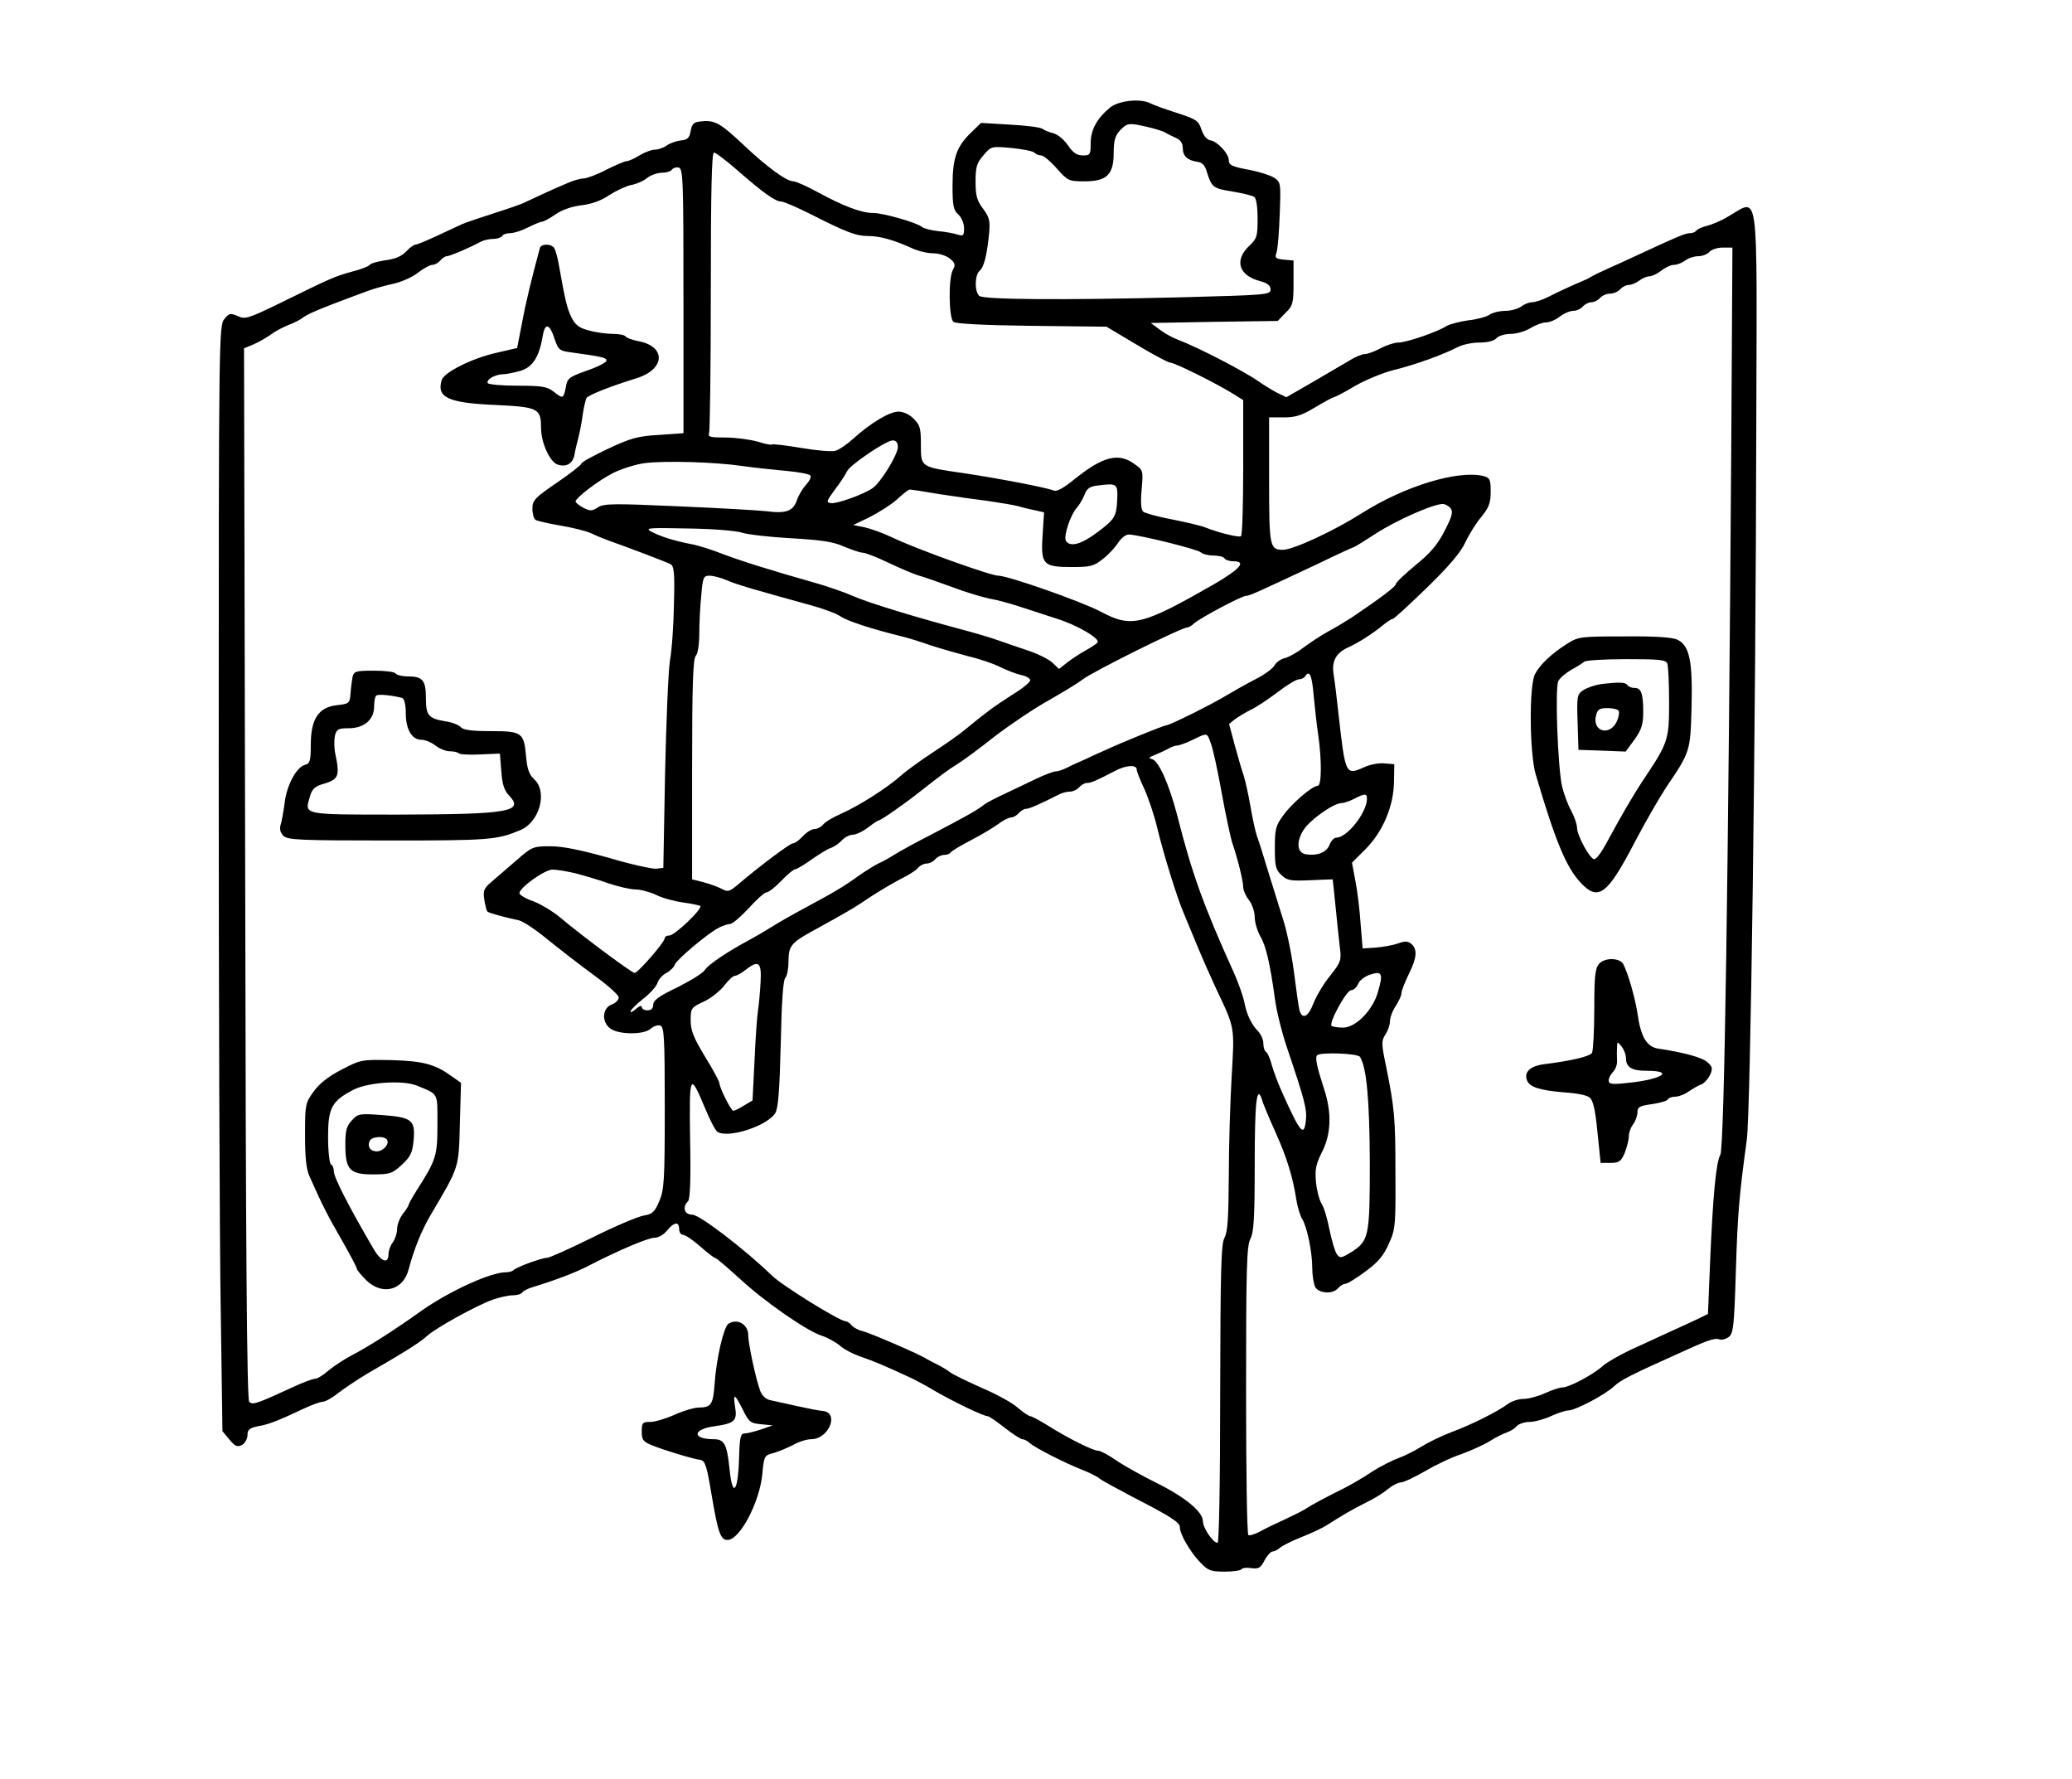 <?xml version="1.0" standalone="no"?>
<!DOCTYPE svg PUBLIC "-//W3C//DTD SVG 20010904//EN"
 "http://www.w3.org/TR/2001/REC-SVG-20010904/DTD/svg10.dtd">
<svg version="1.0" xmlns="http://www.w3.org/2000/svg"
 width="720pt" height="618pt" viewBox="0 0 720 618"
 preserveAspectRatio="xMidYMid meet">

<g transform="translate(0,618) scale(0.1,-0.1)"
fill="#000000" stroke="none">
<path d="M3857 5806 c-45 -37 -67 -77 -67 -123 0 -40 -2 -43 -27 -43 -21 0
-34 9 -52 35 -13 20 -36 38 -50 42 -14 3 -31 10 -38 15 -7 6 -58 12 -113 15
l-101 6 -35 -34 c-50 -48 -64 -88 -64 -184 0 -69 3 -85 20 -100 11 -10 20 -31
20 -48 0 -26 -3 -28 -22 -22 -13 4 -43 10 -68 12 -25 3 -50 9 -57 15 -18 15
-134 48 -168 48 -42 0 -104 24 -189 70 -40 22 -80 40 -89 40 -24 0 -94 51
-177 130 -78 73 -97 84 -146 78 -23 -2 -30 -9 -34 -33 -4 -24 -11 -31 -35 -33
-16 -2 -38 -10 -49 -18 -11 -8 -30 -14 -41 -14 -11 0 -35 -9 -53 -20 -18 -11
-38 -20 -45 -20 -6 0 -39 -14 -71 -30 -32 -17 -68 -30 -78 -30 -11 0 -36 -7
-56 -16 -43 -18 -119 -53 -146 -66 -10 -6 -60 -23 -110 -39 -50 -16 -100 -33
-111 -38 -11 -5 -50 -23 -86 -40 -36 -17 -70 -31 -76 -31 -5 0 -20 -11 -32
-24 -15 -16 -38 -26 -71 -30 -27 -4 -52 -11 -55 -16 -3 -5 -31 -16 -63 -24
-61 -17 -72 -22 -253 -111 -107 -52 -118 -55 -143 -43 -26 11 -30 10 -47 -11
-18 -23 -19 -69 -19 -1520 0 -824 3 -1688 7 -1921 l6 -422 24 -29 c20 -24 28
-27 44 -19 10 6 19 21 19 34 0 19 7 25 36 31 37 6 70 19 159 61 28 13 57 24
66 24 9 0 34 14 55 31 22 17 66 46 99 66 132 76 185 110 207 130 29 28 176
109 231 128 23 8 54 15 69 15 15 0 29 4 33 10 3 5 20 14 38 19 79 24 152 52
195 75 101 52 204 96 227 96 13 0 32 11 43 25 24 30 42 32 42 5 0 -11 6 -20
14 -20 7 0 34 -18 59 -40 25 -22 48 -40 52 -40 4 0 41 -32 83 -70 87 -81 233
-182 286 -200 20 -6 49 -22 65 -35 15 -14 50 -31 77 -40 43 -15 70 -26 174
-74 14 -7 52 -27 85 -47 67 -38 163 -84 177 -84 5 0 31 -18 59 -40 28 -22 56
-40 62 -40 6 0 18 -6 26 -14 20 -17 122 -69 181 -92 25 -10 52 -23 60 -30 8
-7 60 -35 115 -64 136 -70 165 -89 165 -106 0 -24 36 -86 70 -121 27 -29 37
-33 85 -33 30 0 56 4 59 8 3 5 18 7 35 4 25 -3 32 1 45 27 9 17 22 31 28 31 6
0 19 6 27 14 9 7 43 24 76 37 33 13 71 31 85 40 55 35 87 54 135 78 28 13 63
35 78 48 16 13 36 23 45 23 10 0 47 18 84 39 37 22 94 49 128 60 33 12 77 32
98 45 20 13 47 26 59 30 11 4 27 13 33 21 7 8 27 15 44 15 17 0 51 9 75 20 24
11 51 20 61 20 24 0 129 55 160 85 23 21 54 37 223 113 98 45 126 55 141 49 8
-3 22 0 33 8 16 12 19 35 25 227 6 204 12 268 38 458 13 100 31 1395 33 2489
2 851 12 780 -101 717 -23 -14 -56 -27 -72 -31 -16 -4 -32 -11 -35 -16 -4 -5
-13 -9 -22 -9 -16 0 -40 -10 -163 -67 -41 -19 -95 -44 -120 -55 -25 -11 -52
-24 -60 -29 -8 -5 -22 -12 -30 -15 -27 -11 -84 -37 -121 -56 -20 -10 -45 -18
-55 -18 -11 0 -28 -7 -38 -15 -11 -8 -36 -15 -56 -15 -19 0 -44 -6 -55 -14
-11 -7 -44 -16 -74 -19 -29 -4 -63 -13 -75 -20 -31 -20 -138 -57 -167 -57 -13
0 -41 -9 -62 -20 -20 -11 -45 -20 -54 -20 -10 0 -34 -10 -53 -22 -19 -11 -77
-45 -128 -75 l-92 -53 -33 16 c-17 9 -45 26 -62 38 -49 35 -211 119 -282 146
-17 6 -46 22 -63 35 l-31 23 220 4 221 3 27 28 c26 25 28 34 28 105 l0 77 -33
3 c-30 3 -33 6 -26 25 4 12 9 72 11 133 4 108 4 111 -20 127 -13 8 -50 20 -81
26 -65 12 -76 17 -76 35 0 22 -39 64 -62 68 -14 2 -25 15 -33 38 -10 31 -18
36 -86 58 -41 13 -82 28 -91 33 -35 18 -111 10 -141 -15z m130 -67 c27 -6 55
-15 63 -20 8 -5 25 -13 38 -19 14 -6 22 -18 22 -34 0 -28 16 -43 50 -48 17 -2
27 -12 33 -33 17 -55 22 -60 88 -70 35 -6 70 -14 77 -19 7 -4 12 -32 12 -75 0
-62 -2 -70 -30 -96 -52 -50 -35 -103 40 -122 25 -7 35 -15 35 -29 0 -18 -13
-19 -315 -27 -411 -10 -681 -8 -697 5 -17 14 -16 73 1 87 15 13 25 51 33 129
4 46 1 57 -21 87 -21 28 -26 44 -26 94 0 50 4 65 27 91 27 32 27 32 97 26 39
-4 75 -11 80 -16 6 -6 16 -10 24 -10 8 0 32 -20 54 -45 38 -43 42 -45 96 -45
78 0 102 23 102 99 0 42 5 60 22 78 25 26 30 27 95 12z m-1423 -152 c87 -76
130 -107 150 -107 9 0 55 -20 103 -44 126 -64 159 -76 200 -76 40 0 87 -13
149 -41 23 -11 57 -19 76 -19 20 0 46 -8 58 -18 19 -15 21 -22 11 -40 -16 -29
-14 -167 2 -180 8 -7 107 -12 272 -14 l260 -3 104 -62 c58 -35 111 -63 118
-63 15 0 160 -72 216 -107 l37 -23 0 -235 c0 -128 -3 -236 -8 -238 -8 -5 -80
13 -122 30 -14 6 -65 18 -115 28 -49 9 -95 22 -102 27 -8 6 -10 31 -6 77 6 67
5 68 -25 89 -56 41 -111 26 -211 -55 -36 -29 -59 -42 -70 -37 -24 10 -191 42
-311 60 -152 22 -150 20 -150 99 0 57 -3 69 -25 90 -14 15 -36 25 -53 25 -31
0 -96 -39 -157 -94 -22 -20 -50 -39 -62 -42 -13 -4 -67 1 -120 10 -53 9 -98
14 -100 12 -3 -3 -26 2 -51 10 -26 7 -76 14 -111 14 -53 0 -62 2 -57 16 3 9 6
231 6 495 0 342 3 479 11 479 6 0 43 -28 83 -63z m-189 -452 l0 -460 -85 -6
c-73 -4 -98 -11 -177 -48 -51 -24 -93 -47 -93 -52 0 -4 -38 -34 -85 -66 -76
-52 -85 -61 -85 -90 0 -17 5 -35 11 -39 6 -4 46 -13 87 -20 42 -7 90 -19 107
-27 16 -8 44 -19 60 -25 60 -21 200 -74 215 -82 12 -6 15 -30 12 -136 -1 -71
-7 -160 -14 -199 -6 -38 -13 -216 -17 -395 l-6 -325 -25 -3 c-14 -1 -88 15
-165 38 -97 27 -159 40 -202 40 -60 0 -65 -2 -115 -46 -29 -25 -68 -59 -87
-75 -30 -25 -33 -33 -28 -65 3 -20 8 -39 11 -41 5 -5 64 -21 108 -30 15 -3 60
-33 101 -67 41 -33 113 -89 161 -124 47 -34 86 -69 86 -77 0 -9 -11 -20 -25
-25 -33 -13 -35 -62 -3 -84 30 -21 116 -21 139 0 10 9 25 14 34 11 13 -6 15
-44 15 -286 0 -252 -2 -284 -19 -324 -16 -38 -24 -45 -54 -50 -19 -3 -100 -37
-178 -76 -79 -39 -150 -71 -159 -71 -18 0 -106 -32 -116 -43 -4 -4 -16 -7 -26
-7 -53 0 -195 -65 -291 -132 -93 -67 -191 -129 -242 -155 -27 -14 -65 -39 -83
-54 -18 -16 -39 -29 -47 -29 -8 0 -43 -13 -77 -29 -126 -58 -140 -63 -152 -51
-8 8 -12 523 -14 1836 l-4 1824 34 14 c18 8 44 23 58 33 14 11 41 25 60 33 19
7 42 18 50 25 17 12 42 24 110 50 45 17 52 20 120 45 19 7 58 18 86 24 28 6
67 23 87 39 19 15 42 27 50 27 8 0 20 7 27 15 7 8 17 15 23 15 10 0 81 30 119
51 10 5 29 9 42 9 14 0 28 5 31 10 3 6 16 10 28 10 13 0 40 9 62 20 22 11 44
20 49 20 5 0 26 11 46 25 23 16 57 28 91 32 35 4 68 16 96 35 23 15 57 31 75
35 18 3 44 14 57 25 13 10 36 18 52 18 15 0 31 5 34 11 4 5 14 9 23 7 16 -3
17 -43 17 -463z m3641 -497 c-10 -1476 -24 -2446 -38 -2470 -15 -26 -26 -142
-36 -383 l-7 -170 -35 -17 c-19 -9 -64 -30 -100 -46 -36 -17 -96 -44 -135 -62
-38 -18 -81 -43 -95 -55 -31 -29 -117 -75 -140 -75 -10 0 -37 -9 -61 -20 -24
-11 -58 -20 -75 -20 -17 0 -42 -8 -55 -18 -35 -26 -124 -71 -197 -98 -34 -13
-81 -36 -103 -50 -23 -14 -58 -32 -78 -39 -20 -7 -62 -28 -92 -47 -29 -20 -73
-45 -96 -57 -59 -29 -115 -59 -133 -71 -8 -6 -40 -22 -70 -36 -30 -14 -71 -33
-90 -44 -19 -10 -38 -16 -42 -13 -5 2 -8 228 -8 502 0 423 2 503 15 527 12 23
15 75 15 261 0 215 7 279 26 221 3 -13 24 -62 46 -111 39 -87 60 -153 73 -237
4 -24 13 -54 20 -65 17 -27 35 -115 35 -171 0 -25 5 -54 10 -65 13 -23 62 -26
80 -4 7 8 18 15 25 15 7 0 38 19 70 43 44 32 63 55 81 96 23 50 24 64 23 245
0 193 -3 225 -33 374 -16 76 -16 86 -2 108 9 13 16 34 16 46 0 13 9 37 20 53
11 17 20 37 20 45 0 8 12 38 25 65 29 58 31 87 9 106 -12 10 -23 10 -47 1 -18
-6 -52 -12 -77 -14 l-45 -3 -7 85 c-3 47 -11 114 -18 149 l-12 64 48 48 c60
61 97 149 98 234 l1 60 -34 3 c-19 2 -52 -4 -72 -14 -64 -28 -64 -27 -89 196
-5 47 -12 104 -16 128 -7 46 9 74 51 93 34 15 88 50 118 75 16 13 32 24 37 24
4 0 57 49 118 108 77 75 118 123 134 158 13 28 38 68 56 89 26 32 32 48 32 87
0 42 -3 48 -24 54 -89 22 -274 -34 -424 -129 -98 -62 -238 -127 -274 -127 -46
0 -48 11 -48 242 l0 218 51 0 c41 0 63 7 109 35 32 19 61 35 65 35 3 0 37 17
73 39 37 21 99 47 137 56 73 18 170 53 220 79 17 9 51 16 76 16 29 0 51 6 59
15 7 8 29 15 49 15 20 0 51 9 69 20 18 11 42 20 55 20 12 0 33 9 47 20 14 11
35 20 46 20 12 0 27 7 34 15 7 8 20 15 30 15 10 0 23 7 30 15 7 8 23 15 35 15
12 0 28 7 35 15 7 8 20 15 29 15 10 0 26 7 37 15 10 8 26 15 35 15 9 0 28 9
42 20 14 11 34 20 44 20 11 0 28 7 39 15 10 8 31 15 45 15 15 0 32 7 39 15 7
8 28 15 46 15 l34 0 -4 -682z m-2896 -11 c0 -26 -59 -123 -88 -143 -32 -22
-124 -55 -145 -52 -17 3 -15 7 15 48 19 25 37 53 41 62 8 21 136 108 159 108
12 0 18 -8 18 -23z m-540 -66 c41 -6 110 -13 153 -17 43 -4 80 -11 83 -16 4
-5 -3 -19 -15 -32 -11 -12 -26 -36 -32 -54 -13 -38 -38 -47 -106 -38 -27 3
-164 11 -305 17 -226 10 -260 10 -281 -4 -20 -13 -26 -13 -50 -1 -15 8 -27 18
-27 22 1 13 82 75 133 100 29 14 77 29 107 33 71 9 244 4 340 -10z m1302 -121
c-3 -55 -9 -64 -67 -108 -57 -43 -96 -54 -111 -31 -9 15 15 89 37 114 10 11
22 32 28 47 7 20 18 28 43 31 71 9 73 8 70 -53z m-622 24 c52 -8 129 -19 170
-24 41 -6 91 -14 110 -19 19 -6 47 -12 62 -15 l26 -6 -5 -78 c-7 -103 1 -112
101 -112 64 0 77 3 107 27 19 14 43 40 54 57 13 19 28 30 40 29 47 -4 238 -52
248 -62 6 -6 26 -11 43 -11 18 0 36 -4 39 -10 3 -5 17 -10 31 -10 47 0 23 -27
-68 -80 -250 -143 -286 -152 -393 -95 -66 35 -322 125 -356 125 -27 0 -286 93
-369 133 -31 15 -74 30 -95 35 l-40 8 56 27 c30 15 73 42 95 61 21 20 41 35
44 35 3 1 48 -6 100 -15z m1780 -49 c10 -12 7 -27 -20 -79 -25 -49 -50 -78
-102 -120 -37 -31 -68 -60 -68 -66 0 -8 -56 -50 -154 -116 -17 -11 -53 -33
-81 -48 -27 -15 -66 -41 -86 -56 -20 -16 -49 -32 -63 -36 -15 -3 -31 -15 -37
-25 -5 -11 -35 -33 -67 -49 -31 -16 -75 -41 -97 -54 -48 -30 -201 -106 -213
-106 -8 0 -153 -59 -209 -85 -18 -8 -50 -22 -70 -32 -21 -9 -50 -22 -65 -30
-14 -7 -32 -13 -40 -13 -8 0 -36 -11 -64 -24 -27 -13 -76 -36 -109 -52 -33
-15 -67 -33 -75 -39 -19 -17 -74 -47 -185 -105 -49 -25 -106 -56 -125 -68 -19
-12 -44 -26 -56 -31 -11 -5 -42 -24 -68 -42 -60 -43 -85 -57 -183 -110 -43
-23 -96 -53 -118 -67 -22 -14 -58 -35 -80 -47 -74 -39 -145 -87 -155 -104 -5
-10 -47 -36 -94 -60 -65 -31 -86 -46 -86 -61 0 -13 -7 -20 -20 -20 -11 0 -20
5 -20 12 0 6 -9 3 -20 -7 -11 -10 -20 -14 -19 -9 0 5 20 25 44 44 25 19 47 45
50 56 4 12 17 27 31 34 13 7 26 20 29 29 7 18 115 109 153 128 13 7 31 13 39
13 8 0 37 25 65 55 27 30 55 55 62 55 7 0 30 18 51 40 21 22 43 40 48 40 5 0
31 15 57 34 26 18 56 37 67 40 11 4 28 15 38 26 10 11 27 20 38 20 11 0 35 11
53 25 18 14 35 25 38 25 7 0 96 62 143 100 73 57 98 76 129 95 18 11 77 54
131 97 55 42 140 99 189 126 49 28 100 59 114 70 35 28 346 182 365 182 5 0
16 6 24 14 21 19 166 96 181 96 12 0 38 12 249 111 68 33 125 59 127 59 2 0
36 21 76 47 68 44 193 100 229 102 9 1 22 -6 29 -14z m-2460 -86 c19 -6 96
-15 170 -19 104 -6 146 -12 183 -29 27 -11 56 -21 64 -21 9 0 49 -15 88 -34
40 -19 87 -39 106 -45 19 -5 72 -24 119 -41 47 -18 105 -35 130 -40 25 -4 72
-17 105 -28 33 -11 90 -29 126 -41 71 -22 152 -69 143 -83 -3 -4 -22 -17 -42
-28 -20 -11 -49 -30 -64 -42 l-28 -22 -23 22 c-12 11 -49 30 -82 41 -33 11
-80 27 -105 36 -25 9 -85 27 -135 40 -157 42 -318 91 -370 114 -27 12 -79 30
-115 41 -173 49 -271 80 -335 104 -38 15 -90 32 -115 36 -60 12 -101 25 -135
42 -26 14 -15 15 126 12 85 -1 170 -8 189 -15z m-54 -165 c37 -16 94 -32 289
-86 44 -12 91 -29 105 -39 23 -16 108 -44 214 -70 21 -5 66 -19 100 -31 34
-11 93 -28 131 -38 39 -9 88 -26 110 -37 22 -11 55 -24 73 -28 17 -3 32 -12
32 -18 0 -7 -28 -30 -63 -51 -61 -39 -91 -61 -165 -122 -20 -17 -71 -52 -112
-79 -41 -27 -91 -63 -111 -81 -49 -43 -142 -102 -204 -130 -28 -12 -57 -29
-64 -38 -7 -9 -21 -16 -30 -16 -10 0 -28 -11 -41 -25 -13 -14 -28 -25 -35 -25
-10 0 -114 -78 -187 -140 -33 -28 -39 -30 -60 -18 -13 7 -41 17 -63 23 l-40
10 0 382 c0 292 3 385 13 395 7 7 12 39 12 78 0 36 3 95 7 133 5 61 8 67 28
67 13 0 40 -7 61 -16z m2039 -401 c4 -43 11 -105 16 -138 12 -84 12 -175 -2
-175 -19 0 -90 -61 -120 -103 -26 -35 -29 -48 -29 -113 0 -63 3 -76 23 -94 19
-19 32 -21 100 -18 42 2 77 3 78 3 0 0 5 -43 10 -95 5 -52 12 -116 15 -142 6
-44 3 -51 -34 -98 -23 -28 -48 -71 -58 -96 -18 -48 -40 -58 -49 -21 -3 12 -11
72 -19 133 -8 61 -25 144 -39 185 -13 41 -36 115 -51 164 -15 50 -32 104 -38
120 -6 17 -16 64 -23 105 -7 41 -18 89 -23 105 -6 17 -20 64 -31 105 l-20 75
20 16 c11 8 37 24 57 34 21 10 62 38 94 62 31 24 63 43 72 43 8 0 18 5 21 10
15 24 24 5 30 -67z m-358 -164 c7 -16 24 -94 38 -172 14 -78 31 -155 36 -172
20 -58 39 -136 39 -156 0 -12 9 -32 20 -46 11 -14 20 -41 20 -59 0 -18 9 -48
19 -66 20 -33 34 -93 52 -223 5 -38 24 -115 43 -170 59 -175 68 -209 64 -245
-6 -62 -19 -47 -81 91 -14 31 -31 75 -37 97 -6 23 -15 44 -20 47 -6 3 -10 17
-10 30 0 13 -8 31 -17 41 -24 24 -41 59 -49 102 -4 20 -20 66 -36 102 -106
234 -146 345 -198 550 -28 107 -64 187 -87 193 -14 3 -11 6 12 15 17 7 38 17
47 22 10 6 23 10 30 10 7 1 31 9 53 20 51 25 49 25 62 -11z m-257 -92 c0 -7
12 -37 26 -67 14 -30 35 -92 46 -139 21 -87 68 -240 92 -295 7 -17 28 -67 46
-111 18 -44 48 -111 66 -150 66 -139 64 -130 54 -303 -5 -86 -10 -242 -10
-347 -1 -145 -4 -196 -15 -215 -12 -21 -14 -113 -15 -542 0 -312 -4 -518 -9
-518 -16 0 -51 52 -51 75 0 33 -63 85 -165 135 -50 25 -111 59 -137 77 -26 18
-54 33 -62 33 -18 0 -106 44 -174 87 -29 18 -57 33 -62 33 -5 0 -24 13 -43 29
-18 17 -75 48 -127 70 -51 23 -101 47 -109 54 -9 7 -27 18 -41 25 -14 7 -32
16 -40 21 -24 16 -196 90 -224 97 -14 3 -30 12 -37 20 -6 8 -16 14 -21 14 -20
0 -219 123 -255 158 -95 92 -252 212 -277 212 -28 0 -36 26 -15 47 7 7 10 77
7 217 -3 228 -1 232 52 106 17 -41 36 -78 43 -82 37 -24 173 20 201 65 10 16
15 77 19 240 3 144 8 222 16 230 6 6 11 32 11 57 0 52 9 64 77 102 126 69 155
86 209 123 32 21 80 49 105 62 25 12 52 29 59 38 7 8 20 15 30 15 10 0 23 7
30 15 7 8 21 15 31 15 10 0 20 4 23 9 3 5 34 23 68 41 35 18 77 43 95 56 17
13 38 24 46 24 8 0 20 7 27 15 7 8 18 15 25 15 11 0 44 14 117 51 10 5 26 9
37 9 10 0 24 7 31 15 7 8 19 15 27 15 14 0 31 7 98 42 37 20 75 22 75 5z m800
-102 c0 -48 -69 -135 -106 -135 -8 0 -19 -11 -24 -25 -10 -26 -42 -39 -81 -33
-32 4 -36 43 -9 85 21 34 103 92 131 93 9 0 30 7 45 15 37 19 44 19 44 0z
m-2750 -259 c30 -8 82 -23 115 -35 33 -11 75 -21 93 -21 18 0 51 -9 72 -19 22
-11 63 -22 92 -26 29 -4 57 -10 61 -12 12 -7 -88 -103 -107 -103 -9 0 -16 -4
-16 -9 0 -14 -93 -121 -105 -121 -11 1 -183 129 -259 193 -25 21 -67 46 -93
56 -26 9 -48 22 -48 28 0 19 88 82 115 82 14 0 50 -6 80 -13z m643 -378 c-2
-35 -6 -79 -9 -98 -3 -19 -9 -98 -12 -174 l-7 -139 -30 -18 c-16 -10 -33 -18
-37 -18 -7 -1 -48 80 -48 96 0 5 -22 47 -50 92 -40 66 -50 91 -50 126 0 43 2
45 45 65 24 11 56 36 71 55 14 19 31 35 38 35 6 0 22 9 36 20 46 36 57 28 53
-42z m2145 -35 c-18 -63 -77 -123 -121 -123 -19 0 -36 3 -40 6 -10 11 52 124
68 124 9 0 19 10 24 21 4 12 23 27 42 33 42 14 46 4 27 -61z m-62 -225 c23
-37 33 -149 34 -366 0 -261 -3 -273 -66 -313 -33 -20 -38 -21 -48 -7 -7 9 -18
47 -26 85 -7 37 -19 78 -27 90 -8 12 -17 46 -20 75 -4 45 -1 62 21 106 32 63
34 137 7 219 -25 77 -32 109 -24 117 11 11 141 7 149 -6z"/>
<path d="M1876 5318 c-28 -103 -49 -189 -62 -260 l-17 -87 -69 -16 c-87 -19
-184 -68 -193 -95 -19 -61 22 -80 188 -87 147 -7 157 -12 157 -79 0 -52 31
-120 58 -128 29 -10 52 3 58 33 2 14 9 42 14 61 5 19 12 56 15 81 4 25 10 51
13 56 7 11 81 40 174 69 100 31 104 111 5 129 -20 4 -40 11 -43 16 -3 5 -23 9
-44 9 -22 0 -60 5 -84 12 -35 9 -47 19 -61 47 -15 32 -21 56 -44 186 -4 23
-11 46 -15 53 -10 16 -46 16 -50 0z m51 -315 c13 -38 17 -42 56 -47 110 -15
128 -19 124 -30 -2 -6 -33 -22 -69 -34 -61 -22 -67 -26 -72 -58 -8 -40 -10
-40 -43 -14 -22 17 -41 20 -124 20 -54 0 -100 4 -104 9 -7 12 26 31 55 31 11
0 38 6 60 12 42 14 63 47 76 121 8 47 24 43 41 -10z"/>
<path d="M1225 3828 c-2 -13 -6 -39 -7 -58 -3 -34 -5 -35 -48 -40 -63 -7 -90
-48 -90 -137 0 -56 -3 -66 -20 -70 -30 -8 -64 -71 -71 -133 -4 -30 -10 -64
-14 -76 -4 -14 -1 -27 10 -38 15 -14 55 -16 368 -16 348 0 373 2 455 36 67 28
96 133 48 177 -18 17 -24 36 -28 79 -7 83 -14 88 -123 88 -66 0 -96 4 -104 14
-6 7 -30 17 -53 20 -59 10 -68 20 -68 80 0 62 -11 76 -61 76 -21 0 -41 5 -44
10 -3 6 -37 10 -75 10 -64 0 -70 -2 -75 -22z m173 -73 c7 -3 12 -23 12 -52 0
-57 21 -93 54 -93 13 0 35 -9 49 -20 14 -11 36 -20 49 -20 14 0 28 -3 32 -7 4
-4 38 -6 75 -4 l68 3 5 -61 c3 -46 10 -67 28 -86 52 -55 -4 -64 -383 -65 -340
0 -329 -2 -310 63 6 23 17 34 38 41 64 18 67 27 49 113 -3 18 -3 44 0 58 6 22
12 25 48 25 53 0 88 30 88 75 0 17 3 35 7 38 6 7 59 1 91 -8z"/>
<path d="M1187 2464 c-45 -23 -78 -49 -97 -76 -29 -40 -30 -45 -30 -150 0 -80
4 -120 16 -146 46 -103 62 -134 111 -219 29 -51 53 -96 53 -101 0 -4 15 -22
33 -40 56 -54 128 -35 147 38 18 69 45 136 77 190 100 169 97 161 101 316 l4
142 -34 24 c-57 41 -98 52 -208 55 -103 2 -106 2 -173 -33z m260 -55 c78 -32
73 -22 73 -135 0 -110 -4 -123 -73 -231 -15 -24 -27 -45 -27 -49 0 -3 -9 -17
-20 -31 -11 -14 -20 -38 -20 -52 0 -15 -7 -36 -15 -47 -8 -10 -15 -29 -15 -41
0 -36 -26 -27 -53 20 -87 149 -137 247 -137 268 0 10 -4 21 -10 24 -5 3 -10
46 -10 95 0 103 13 125 90 165 51 25 169 33 217 14z"/>
<path d="M1223 2288 c-19 -20 -23 -36 -23 -84 0 -88 15 -104 96 -104 59 0 67
3 100 33 30 28 37 42 41 83 7 73 -5 82 -107 90 -81 6 -86 5 -107 -18z m122
-68 c9 -15 -14 -40 -36 -40 -22 0 -33 16 -25 35 6 17 52 20 61 5z"/>
<path d="M5445 3943 c-54 -34 -94 -72 -111 -105 -21 -40 -19 -273 2 -347 68
-231 106 -324 157 -378 61 -65 92 -42 187 140 35 67 85 154 110 192 84 124 84
125 88 280 4 158 -7 211 -48 232 -17 9 -75 13 -185 12 -154 0 -161 -1 -200
-26z m349 -69 c3 -9 6 -69 6 -134 0 -131 -3 -140 -90 -270 -37 -56 -78 -127
-130 -223 -15 -28 -33 -52 -40 -52 -15 0 -60 82 -60 110 0 11 -9 37 -20 58
-12 21 -26 60 -32 85 -15 68 -25 342 -13 366 6 11 26 28 45 39 19 10 39 23 45
28 5 5 71 9 146 9 116 0 138 -2 143 -16z"/>
<path d="M5561 3803 c-19 -3 -45 -12 -58 -20 -23 -15 -24 -20 -21 -112 l3 -96
82 -3 82 -3 31 42 c24 34 30 52 30 95 0 65 -7 84 -30 84 -11 0 -22 5 -25 10
-6 10 -29 11 -94 3z m64 -93 c3 -5 0 -22 -7 -37 -25 -52 -86 -34 -72 21 5 21
12 26 39 26 19 0 37 -4 40 -10z"/>
<path d="M5557 2832 c-14 -16 -17 -41 -17 -158 0 -76 -4 -145 -8 -152 -8 -12
-69 -27 -165 -39 -49 -6 -72 -27 -61 -56 9 -24 45 -35 129 -42 55 -4 84 -11
92 -21 12 -17 18 -49 28 -156 l7 -68 34 0 c30 0 37 5 50 35 7 19 14 45 14 57
0 13 7 32 15 42 8 11 15 30 15 42 0 18 7 22 50 28 27 4 52 11 55 16 3 6 15 10
27 10 11 0 32 8 46 18 15 10 35 22 45 25 9 4 22 18 29 32 10 22 9 29 -8 44
-17 17 -84 35 -172 48 -40 6 -61 42 -72 123 -8 52 -32 137 -49 170 -12 23 -64
24 -84 2z m93 -327 c0 -33 20 -45 71 -45 104 0 50 -32 -73 -43 -47 -5 -58 -3
-58 9 0 9 7 22 16 31 8 9 14 25 13 37 0 11 -1 32 0 45 1 24 1 24 16 5 8 -10
15 -28 15 -39z"/>
<path d="M2531 1581 c-16 -11 -42 -120 -48 -211 -5 -69 -12 -80 -55 -80 -15 0
-53 -11 -84 -25 -31 -14 -69 -25 -85 -25 -26 0 -29 -3 -29 -33 0 -30 5 -36 38
-49 42 -17 138 -46 166 -50 16 -3 22 -20 38 -117 23 -137 32 -161 56 -161 43
0 112 132 121 229 6 63 7 65 39 73 18 5 48 18 68 28 19 11 47 20 63 20 60 0
99 91 41 98 -14 1 -54 9 -90 17 -36 8 -77 17 -91 20 -17 3 -30 15 -37 32 -16
43 -42 165 -42 195 0 37 -38 59 -69 39z m52 -302 c20 -40 26 -44 62 -47 l40
-4 -40 -14 c-22 -7 -48 -14 -57 -14 -15 0 -18 -13 -20 -92 -4 -114 -23 -132
-33 -31 -9 86 -18 103 -55 103 -76 0 -74 35 3 45 70 10 80 19 71 69 -7 48 -1
45 29 -15z"/>
</g>
</svg>
